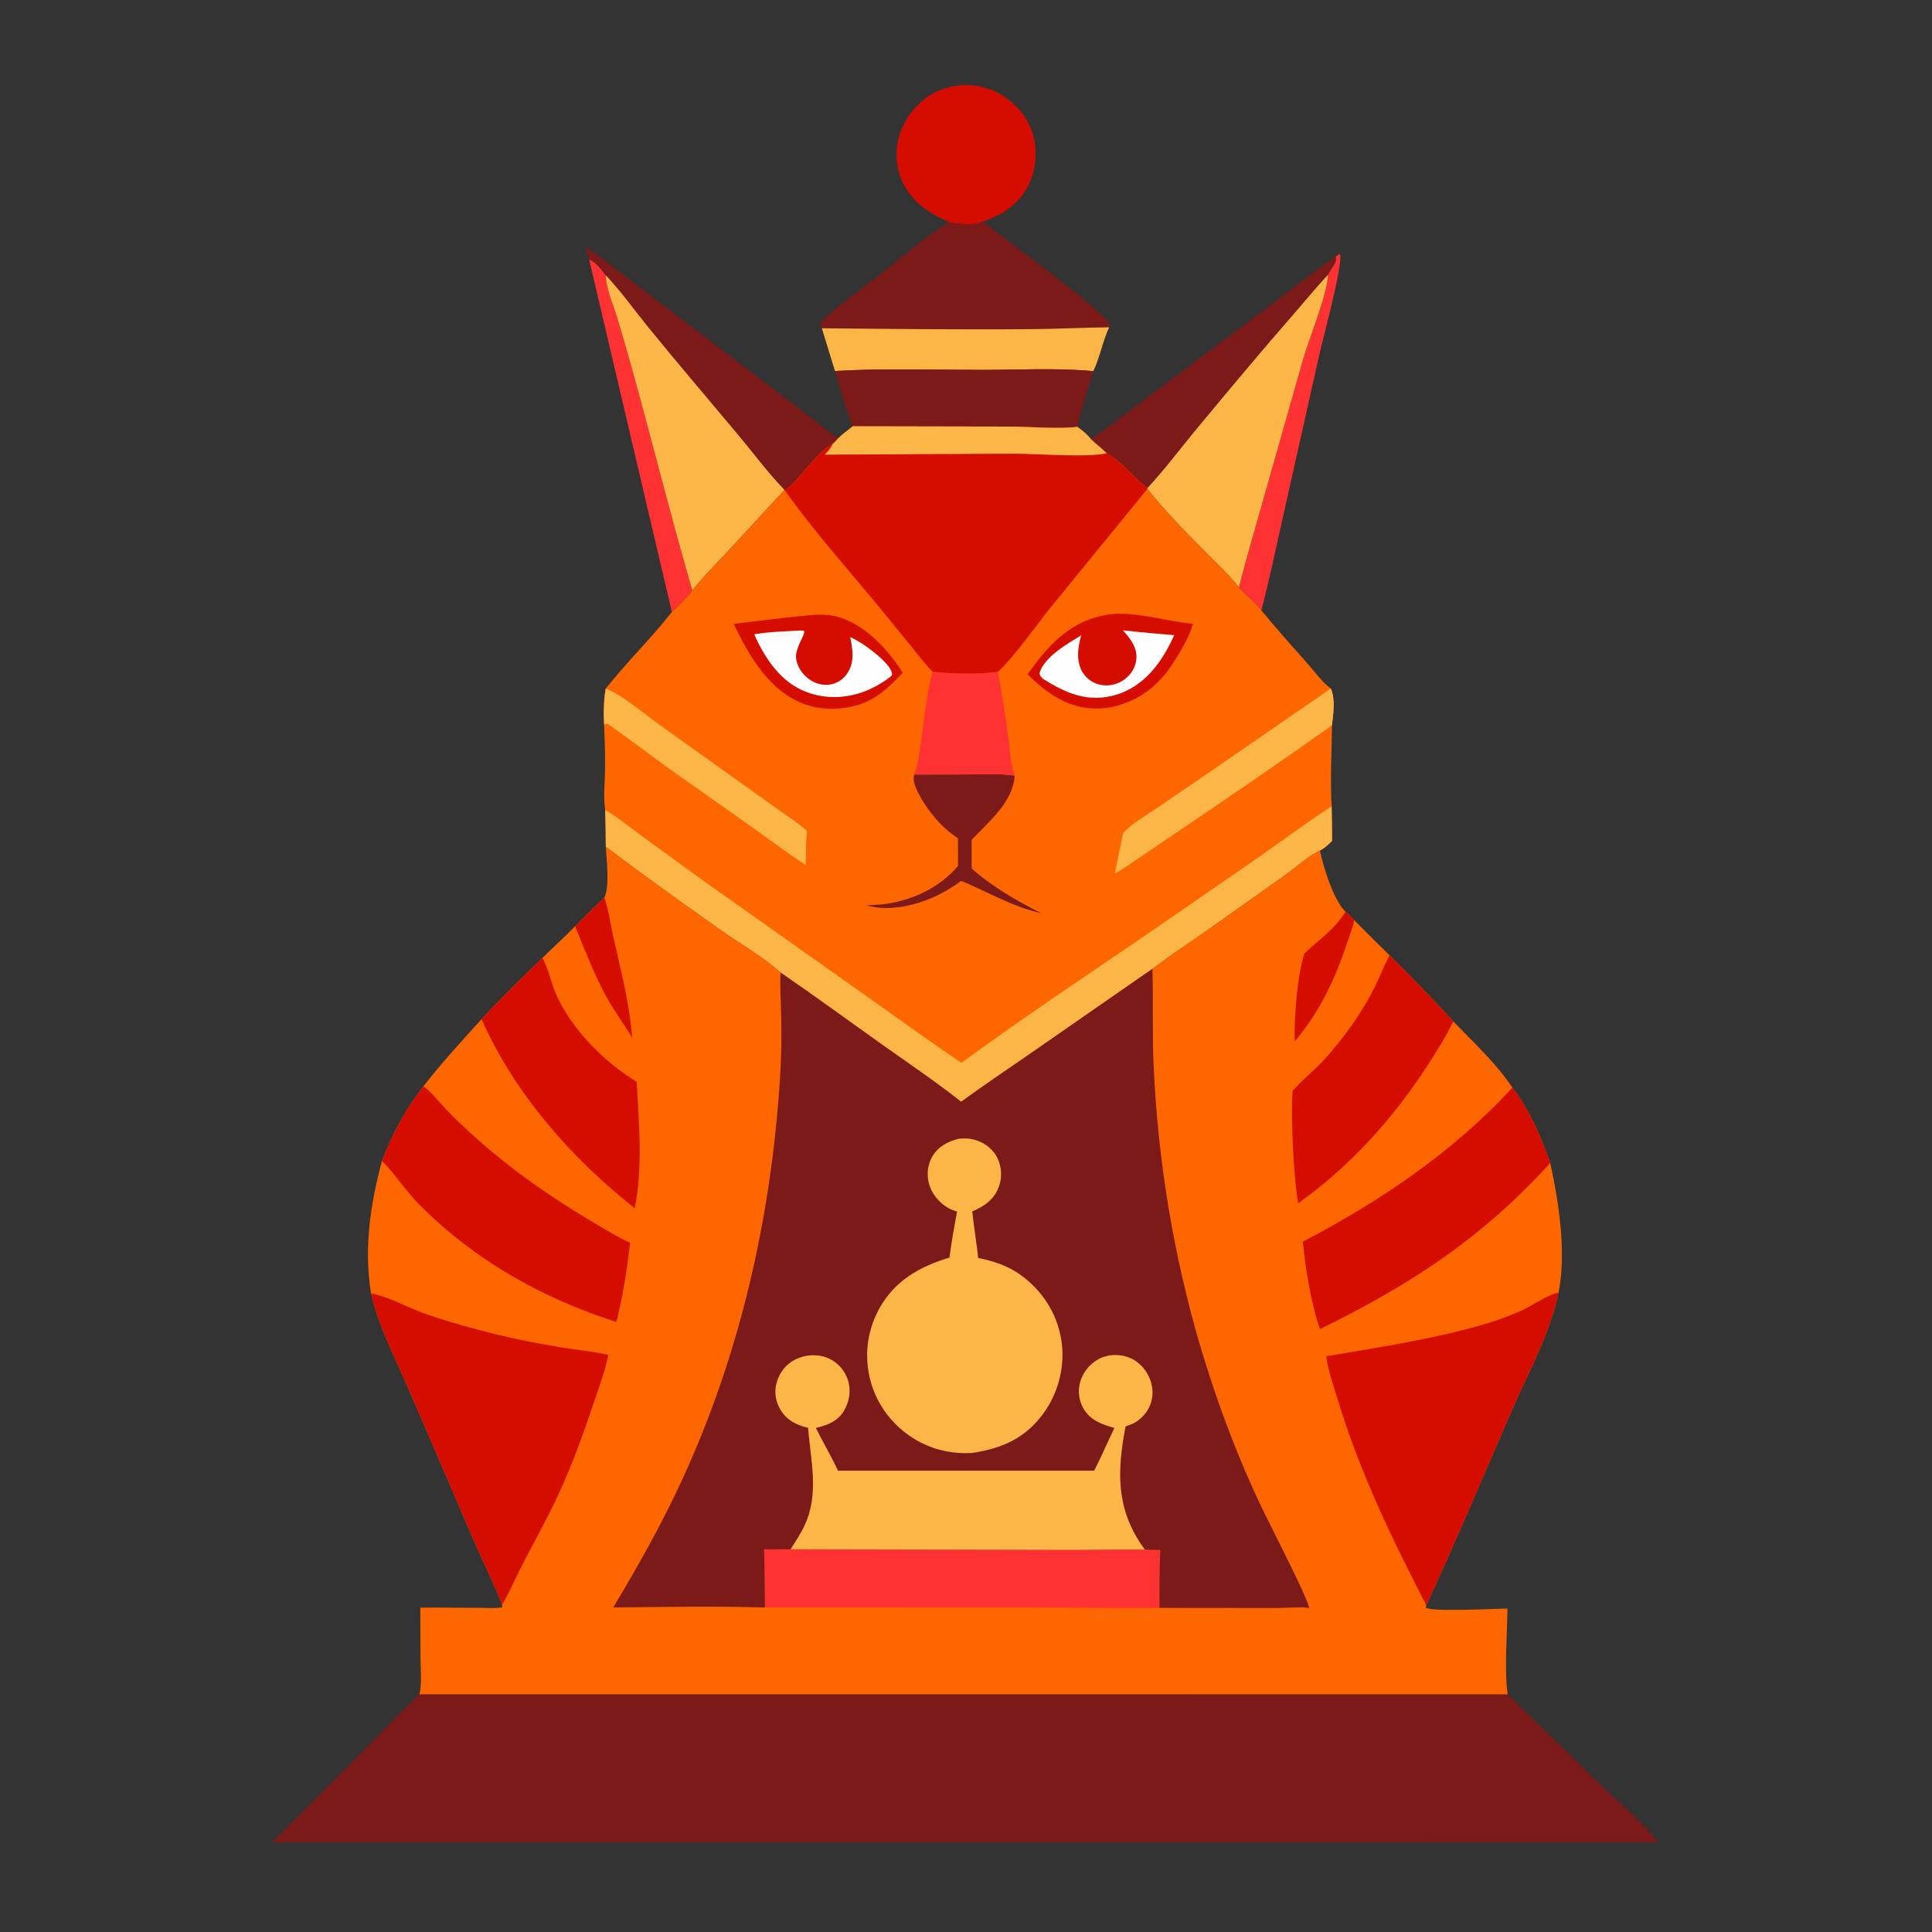 <?xml version="1.0" encoding="utf-8" ?>
<svg xmlns="http://www.w3.org/2000/svg" xmlns:xlink="http://www.w3.org/1999/xlink" width="1024" height="1024">
	<rect width="100%" height="100%" fill="#333333" stroke="none"/>
	<path fill="#FE3232" d="M707.908 136.049L709.792 134.724L710.347 135.03C711.237 142.764 701.486 177.981 699.304 187.832L680.504 271.683C676.613 288.96 672.978 306.381 668.557 323.528C665.241 319.237 660.354 315.574 656.667 311.463C660.105 297.3 664.386 283.307 668.288 269.266L690.764 190.077C694.093 178.761 703.562 155.83 703.907 145.568C704.75 143.752 705.988 142.132 707.019 140.415C707.992 138.793 708.361 137.89 707.908 136.049Z"/>
	<path fill="#FE3232" d="M312.263 137.527C315.66 138.606 319.02 143.198 321.143 145.956C321.15 153.048 325.034 161.418 327.087 168.24C329.777 177.179 332.409 186.151 334.898 195.149C345.739 234.342 355.603 273.877 366.93 312.928C363.909 317.244 359.929 320.784 356.116 324.389L312.263 137.527Z"/>
	<path fill="#7B1A19" d="M707.908 136.049C708.361 137.89 707.992 138.793 707.019 140.415C705.988 142.132 704.75 143.752 703.907 145.568C697.821 152.113 692.147 159.033 686.274 165.767C668.642 185.986 651.476 206.536 634.346 227.182C625.706 237.596 617.372 248.81 608.168 258.681C600.826 253.136 594.57 244.694 586.607 240.268C583.963 237.592 580.889 235.415 578.217 232.768C588.742 225.575 598.768 217.625 608.965 209.976L671.07 163.548C683.328 154.34 695.274 144.747 707.908 136.049Z"/>
	<path fill="#7B1A19" d="M310.191 130.506C325.362 141.414 340.025 152.982 354.845 164.355L406.944 203.978L430.409 221.828C434.927 225.294 439.43 229.315 444.367 232.161C443.451 233.227 442.592 234.339 441.448 235.172C432.785 239.609 424.628 253.372 416.034 259.947L415.81 259.655C406.977 250.585 399.135 239.901 390.977 230.177C375.116 211.269 359.091 192.475 343.508 173.337C336.138 164.286 329.16 154.407 321.143 145.956C319.02 143.198 315.66 138.606 312.263 137.527L310.191 130.506Z"/>
	<path fill="#D50D00" d="M503.109 117.74C492.19 113.022 482.12 106.155 477.581 94.681C474.112 85.913 474.473 76.005 478.308 67.421C482.313 58.459 489.775 51 498.994 47.503C507.995 44.09 518.488 44.325 527.229 48.411C536.165 52.59 543.602 60.097 546.906 69.475C550.096 78.531 549.367 89.333 545.222 97.957C540.674 107.42 531.834 113.716 522.066 117.021L520.806 117.437C516.777 119.794 507.599 118.578 503.109 117.74Z"/>
	<path fill="#FBB647" d="M321.143 145.956C329.16 154.407 336.138 164.286 343.508 173.337C359.091 192.475 375.116 211.269 390.977 230.177C399.135 239.901 406.977 250.585 415.81 259.655L386.748 291.178C380.069 298.339 373.093 305.312 366.93 312.928C355.603 273.877 345.739 234.342 334.898 195.149C332.409 186.151 329.777 177.179 327.087 168.24C325.034 161.418 321.15 153.048 321.143 145.956Z"/>
	<path fill="#FBB647" d="M703.907 145.568C703.562 155.83 694.093 178.761 690.764 190.077L668.288 269.266C664.386 283.307 660.105 297.3 656.667 311.463C651.306 304.427 644.613 298.382 638.399 292.103C627.994 281.59 617.348 270.704 608.096 259.167L608.168 258.681C617.372 248.81 625.706 237.596 634.346 227.182C651.476 206.536 668.642 185.986 686.274 165.767C692.147 159.033 697.821 152.113 703.907 145.568Z"/>
	<path fill="#7B1A19" d="M503.109 117.74C507.599 118.578 516.777 119.794 520.806 117.437C532.552 126.715 583.198 163.522 588.165 171.626C588.084 172.251 588.032 172.873 587.868 173.482C584.391 180.972 582.962 189.415 579.473 196.736C576.466 206.422 573.066 216.305 571 226.226C561.231 227.51 545.713 226.119 535.203 226.099L452.004 225.937C448.215 216.507 445.584 206.371 442.559 196.656L435.596 173.991C435.081 172.814 434.655 172.121 434.895 170.81C444.336 161.675 455.904 153.751 466.256 145.619C478.224 136.218 490.036 125.558 503.109 117.74Z"/>
	<path fill="#FBB647" d="M435.596 173.991C472.611 174.341 509.608 174.76 546.629 174.452C560.386 174.337 574.119 173.626 587.868 173.482C584.391 180.972 582.962 189.415 579.473 196.736C559.925 194.867 539.509 196.066 519.842 196.058C494.178 196.046 468.18 195.125 442.559 196.656L435.596 173.991Z"/>
	<path fill="#7B1A19" d="M442.559 196.656C468.18 195.125 494.178 196.046 519.842 196.058C539.509 196.066 559.925 194.867 579.473 196.736C576.466 206.422 573.066 216.305 571 226.226C561.231 227.51 545.713 226.119 535.203 226.099L452.004 225.937C448.215 216.507 445.584 206.371 442.559 196.656Z"/>
	<path fill="#7B1A19" d="M144.277 976.493L190.939 929.665C201.367 919.109 211.493 908.145 222.33 898.005L799.084 898.027L845.465 943.189C856.726 953.996 869.086 964.44 879.043 976.469L144.277 976.493Z"/>
	<path fill="#FE6600" d="M452.004 225.937L535.203 226.099C545.713 226.119 561.231 227.51 571 226.226C573.502 228.001 576.366 230.301 578.217 232.768C580.889 235.415 583.963 237.592 586.607 240.268C594.57 244.694 600.826 253.136 608.168 258.681L608.096 259.167C617.348 270.704 627.994 281.59 638.399 292.103C644.613 298.382 651.306 304.427 656.667 311.463C660.354 315.574 665.241 319.237 668.557 323.528C676.53 333.248 684.918 342.593 693.262 351.992C696.838 356.021 700.986 361.856 705.377 364.918C707.937 371.127 706.656 377.969 705.971 384.449C705.853 398.612 704.964 413.258 705.807 427.382C705.932 433.485 706.018 439.584 706.028 445.689C704.074 447.575 702.087 449.645 699.587 450.793C694.192 453.217 689.38 457.668 684.66 461.201C679.99 464.697 675.188 468.033 670.433 471.411L636.847 495.147C628.106 501.233 619.287 507.046 610.808 513.509L544.858 559.28C533.053 567.48 521.023 575.478 509.437 583.978C495.308 572.883 480.307 562.752 465.662 552.345C448.364 540.052 431.206 527.464 413.697 515.477C404.401 507.049 392.616 500.446 382.342 493.202C361.734 478.672 341.192 463.991 321.093 448.767C321.054 442.275 320.974 435.792 320.782 429.303C319.679 422.243 320.636 414.393 320.718 407.237C320.806 399.637 320.472 392.011 320.218 384.415C319.836 378.25 319.961 371.075 321.044 364.973C332.156 350.997 345.007 338.456 356.116 324.389C359.929 320.784 363.909 317.244 366.93 312.928C373.093 305.312 380.069 298.339 386.748 291.178L415.81 259.655L416.034 259.947C424.628 253.372 432.785 239.609 441.448 235.172C442.592 234.339 443.451 233.227 444.367 232.161C446.818 229.944 449.375 227.936 452.004 225.937Z"/>
	<path fill="#7B1A19" d="M484.593 410.504L515.601 410.446C523.032 410.419 530.417 410.023 537.808 411.07C536.945 425.171 523.958 435.584 514.985 445.16L514.996 460.304C525.259 469.543 539.461 477.86 551.864 483.98C536.588 480.652 523.737 472.729 509.443 466.908C505.997 469.426 502.44 471.66 498.656 473.641C487.598 479.429 471.51 483.671 459.226 479.763C461.79 479.699 464.367 479.646 466.922 479.399C482.112 477.929 497.964 470.811 507.789 458.892L507.736 444.315C499.131 438.715 491.388 429.519 486.759 420.375C485.291 417.476 483.538 413.737 484.593 410.504Z"/>
	<path fill="#FBB647" d="M320.218 384.415C319.836 378.25 319.961 371.075 321.044 364.973C329.308 368.026 341.512 378.359 349.075 383.803L386.279 410.393L411.711 428.538C417.054 432.333 422.762 435.986 427.68 440.324C427.16 446.405 427.101 452.424 427.097 458.523C416.376 451.441 406.032 443.689 395.549 436.252L353.177 406.358C349.337 403.594 323.215 384.012 321.706 383.598C321.398 383.513 321.07 383.645 320.752 383.669L320.218 384.415Z"/>
	<path fill="#FBB647" d="M595.266 441.523C600.296 436.231 607.275 432.266 613.314 428.178L635.905 412.787L705.377 364.918C707.937 371.127 706.656 377.969 705.971 384.449C679.485 403.251 652.683 421.617 625.762 439.789L604.033 454.482C599.773 457.358 595.445 460.656 590.846 462.956L595.266 441.523Z"/>
	<path fill="#FE3232" d="M494.291 355.991C504.027 357.271 519.249 357.377 528.926 356.116C531.066 367.513 532.768 379.101 534.393 390.584C535.315 397.104 535.392 404.945 537.808 411.07C530.417 410.023 523.032 410.419 515.601 410.446L484.593 410.504C486.377 405.956 486.983 400.464 487.759 395.625C489.851 382.597 490.83 368.712 494.291 355.991Z"/>
	<path fill="#D50D00" d="M587.667 325.656C601.944 323.834 618.021 329.397 632.337 330.637C630.251 337.72 625.86 345.079 621.886 351.267C613.747 363.94 603.403 371.68 588.651 374.911C586.208 375.319 583.704 375.504 581.227 375.528C566.282 375.672 554.868 367.504 544.629 357.41L545.908 355.632C557.078 340.265 568.23 328.716 587.667 325.656Z"/>
	<path fill="#FEFEFE" d="M595.181 334.076C604.179 335.098 613.31 335.893 622.337 336.665C620.698 340.395 618.736 344.075 616.598 347.541C610.237 357.858 601.163 366.146 589.077 368.913C575.372 372.051 564.151 366.963 552.804 359.792C551.698 358.641 551.268 358.378 550.929 356.779C553.454 348.156 565.727 341.24 573.015 336.745C572.51 338.694 572.061 340.65 571.748 342.639C570.93 347.842 571.404 353.409 574.732 357.7C577.163 360.833 580.785 362.775 584.717 363.196C589.121 363.666 593.585 362.221 596.953 359.364C600.013 356.769 602.073 353.038 602.32 349.004C602.695 342.853 598.984 338.402 595.181 334.076Z"/>
	<path fill="#D50D00" d="M426.716 326.304C431.958 325.737 437.201 325.393 442.391 326.548C457.608 329.933 470.497 343.929 478.471 356.567C466.431 369.275 458.602 375.188 440.502 375.73C435.801 375.541 431.4 374.974 426.944 373.42C408.111 366.849 396.997 347.766 388.88 330.662C401.502 329.13 414.054 327.538 426.716 326.304Z"/>
	<path fill="#FEFEFE" d="M423.837 334.211C424.683 334.14 425.375 334.246 426.212 334.361C426.856 336.648 421.341 343.368 421.929 348.859C422.393 353.192 425.152 357.208 428.576 359.787C431.759 362.184 435.782 363.436 439.76 362.849C443.672 362.272 446.971 360.055 449.151 356.776C453.12 350.805 451.914 344.185 450.647 337.623C453.966 339.232 456.882 340.972 459.864 343.155C463.359 345.713 472.499 352.66 472.801 357.297C472.852 358.083 472.201 358.377 471.686 358.88C468.559 361.355 464.906 363.493 461.289 365.169C450.565 370.138 438.422 370.97 427.317 366.731C413.7 361.533 405.451 348.98 399.759 336.19C407.606 334.859 415.889 334.629 423.837 334.211Z"/>
	<path fill="#FBB647" d="M705.807 427.382C705.932 433.485 706.018 439.584 706.028 445.689C704.074 447.575 702.087 449.645 699.587 450.793C694.192 453.217 689.38 457.668 684.66 461.201C679.99 464.697 675.188 468.033 670.433 471.411L636.847 495.147C628.106 501.233 619.287 507.046 610.808 513.509L544.858 559.28C533.053 567.48 521.023 575.478 509.437 583.978C495.308 572.883 480.307 562.752 465.662 552.345C448.364 540.052 431.206 527.464 413.697 515.477C404.401 507.049 392.616 500.446 382.342 493.202C361.734 478.672 341.192 463.991 321.093 448.767C321.054 442.275 320.974 435.792 320.782 429.303C327.362 433.082 333.544 438.241 339.676 442.738L373.624 467.398L461.43 529.506C477.442 540.789 493.299 552.397 509.551 563.328C545.633 536.854 583.269 512.23 620.102 486.793L669.753 452.493C681.7 444.102 693.515 435.248 705.807 427.382Z"/>
	<path fill="#D50D00" d="M452.004 225.937L535.203 226.099C545.713 226.119 561.231 227.51 571 226.226C573.502 228.001 576.366 230.301 578.217 232.768C580.889 235.415 583.963 237.592 586.607 240.268C594.57 244.694 600.826 253.136 608.168 258.681L608.096 259.167L556.742 322.1C548.263 332.615 538.406 347.147 528.926 356.116C519.249 357.377 504.027 357.271 494.291 355.991C490.38 352.179 486.97 347.495 483.522 343.262L465.687 321.406C449.058 301.202 431.117 281.314 416.034 259.947C424.628 253.372 432.785 239.609 441.448 235.172C442.592 234.339 443.451 233.227 444.367 232.161C446.818 229.944 449.375 227.936 452.004 225.937Z"/>
	<path fill="#FBB647" d="M452.004 225.937L535.203 226.099C545.713 226.119 561.231 227.51 571 226.226C573.502 228.001 576.366 230.301 578.217 232.768C580.889 235.415 583.963 237.592 586.607 240.268C575.555 242.59 550.289 240.501 537.693 240.47L437.138 240.983C438.908 239.174 440.341 237.46 441.448 235.172C442.592 234.339 443.451 233.227 444.367 232.161C446.818 229.944 449.375 227.936 452.004 225.937Z"/>
	<path fill="#FE6600" d="M321.093 448.767C341.192 463.991 361.734 478.672 382.342 493.202C392.616 500.446 404.401 507.049 413.697 515.477C431.206 527.464 448.364 540.052 465.662 552.345C480.307 562.752 495.308 572.883 509.437 583.978C521.023 575.478 533.053 567.48 544.858 559.28L610.808 513.509C619.287 507.046 628.106 501.233 636.847 495.147L670.433 471.411C675.188 468.033 679.99 464.697 684.66 461.201C689.38 457.668 694.192 453.217 699.587 450.793C701.459 459.674 706.732 477.08 713.159 483.23C714.738 484.68 716.325 486.096 717.752 487.7C723.93 493.972 730.206 500.143 736.48 506.319C747.963 517.811 759.311 529.322 770.242 541.348C780.886 552.357 793.048 563.659 801.581 576.429C810.78 588.527 816.606 602.192 821.662 616.403C826.231 637.248 830.335 664.158 826.049 685.173C821.31 707.44 809.533 728.417 800.522 749.204C785.808 783.146 771.468 817.209 755.942 850.794L755.695 852.091C758.594 854.401 793.163 852.624 798.974 852.541C798.868 866.543 797.246 884.472 799.084 898.027L222.33 898.005C223.677 892.21 222.922 884.986 222.879 879.02L222.772 852.106C233.487 851.905 244.241 852.24 254.963 852.179C258.435 852.159 262.966 852.644 266.304 851.868L266.085 850.605C262.188 839.828 256.626 829.277 252.114 818.691L216.657 736.374C209.348 719.608 200.92 703.413 196.641 685.538C192.808 661.707 196.24 638.369 202.448 615.315C207.821 600.953 215.111 587.93 224.418 575.747C234.122 563.347 244.577 551.819 255.229 540.234C265.58 528.973 276.521 518.353 287.501 507.715C293.215 502.064 299.203 496.723 304.82 490.965C309.851 485.779 315.076 480.802 320.299 475.811C323.305 469.669 321.428 455.548 321.093 448.767Z"/>
	<path fill="#D50D00" d="M304.82 490.965C309.851 485.779 315.076 480.802 320.299 475.811C322.569 482.078 323.467 489.392 324.929 495.935C328.921 513.807 333.723 531.765 335.044 550.078C330.835 542.876 325.708 536.135 321.696 528.858C315.055 516.814 310.027 503.665 304.82 490.965Z"/>
	<path fill="#D50D00" d="M713.159 483.23C714.738 484.68 716.325 486.096 717.752 487.7C717.002 491.855 715.136 496.228 713.797 500.277C707.458 519.451 699.311 536.458 686.192 551.975C685.922 539.201 687.444 517.329 691.4 505.31C699.297 497.852 707.26 492.738 713.159 483.23Z"/>
	<path fill="#D50D00" d="M255.229 540.234C265.58 528.973 276.521 518.353 287.501 507.715C287.634 507.965 287.769 508.213 287.899 508.465C290.896 514.26 292.148 521.245 294.852 527.26C303.188 545.808 320.226 562.843 337.442 573.39C338.682 595.3 340.776 618.755 336.429 640.406C302.598 613.664 272.995 579.924 255.229 540.234Z"/>
	<path fill="#D50D00" d="M736.48 506.319C747.963 517.811 759.311 529.322 770.242 541.348C766.586 549.083 761.913 556.479 757.293 563.667C738.787 592.452 715.944 617.901 688.042 637.785C685.535 622.321 684.188 593.645 685.094 578.223C690.274 572.219 696.873 567.217 702.24 561.223C712.46 549.81 721.35 537.51 728.305 523.828C731.086 518.357 733.248 512.545 736.058 507.125L736.48 506.319Z"/>
	<path fill="#FE3232" d="M405.016 821.205L419.05 821.162L566.5 821.478C579.929 821.512 593.334 821.143 606.768 821.305C609.52 821.47 612.234 821.525 614.99 821.498C614.445 831.731 614.485 841.973 614.534 852.218C591.509 852.488 568.527 852.039 545.508 852.015L405.418 852.004C405.46 841.738 405.205 831.469 405.016 821.205Z"/>
	<path fill="#D50D00" d="M801.581 576.429C810.78 588.527 816.606 602.192 821.662 616.403C785.495 656.203 747.536 681.005 699.612 704.434C695.112 692.043 691.715 671.42 690.532 658.086C731.173 636.908 770.584 610.39 801.581 576.429Z"/>
	<path fill="#D50D00" d="M224.418 575.747C228.987 579.119 232.834 584.205 236.751 588.332C240.627 592.415 244.773 596.322 248.92 600.129C269.248 618.795 292.316 634.946 316.101 648.875C321.877 652.259 327.861 655.995 333.997 658.673C332.339 672.684 330.208 686.988 326.678 700.665C287.126 688.021 251.063 667.694 221.757 637.967C214.769 630.879 209.493 622.313 202.448 615.315C207.821 600.953 215.111 587.93 224.418 575.747Z"/>
	<path fill="#D50D00" d="M702.962 718.848C731.463 713.967 759.372 709.858 787.224 701.736C793.899 699.79 800.374 697.316 806.716 694.467C811.669 692.242 821.339 685.634 826.049 685.173C821.31 707.44 809.533 728.417 800.522 749.204C785.808 783.146 771.468 817.209 755.942 850.794C737.739 815.504 721.05 781.032 709.365 742.912C706.959 735.062 703.993 727.001 702.962 718.848Z"/>
	<path fill="#D50D00" d="M196.641 685.538C205.792 687.161 214.926 692.448 223.663 695.7C233.245 699.265 243.537 702.098 253.41 704.775C268.041 708.743 282.833 711.744 297.787 714.198C305.9 715.53 314.392 716.26 322.386 718.095C320.782 726.743 317.467 735.246 314.678 743.576C309.08 760.295 303.126 776.711 295.675 792.71C290.006 804.884 283.442 816.604 277.269 828.519C273.503 835.788 270.217 843.563 266.085 850.605C262.188 839.828 256.626 829.277 252.114 818.691L216.657 736.374C209.348 719.608 200.92 703.413 196.641 685.538Z"/>
	<path fill="#7B1A19" d="M610.808 513.509C611.316 530.525 610.667 547.539 611.432 564.559C613.703 615.085 621.926 665.297 636.282 713.797C645.066 743.474 656.277 773.217 669.729 801.081C673.247 808.367 693.7 848.113 693.798 852.084L693.37 852.372C693.181 852.296 693.003 852.187 692.804 852.143C690.351 851.593 680.16 852.287 676.756 852.277L614.534 852.218C614.485 841.973 614.445 831.731 614.99 821.498C612.234 821.525 609.52 821.47 606.768 821.305C593.334 821.143 579.929 821.512 566.5 821.478L419.05 821.162L405.016 821.205C405.205 831.469 405.46 841.738 405.418 852.004C378.649 851.226 351.781 851.706 325.003 851.997C337.947 830.495 350.208 808.685 360.801 785.913C392.403 717.973 408.985 644.333 413.524 569.71C414.146 559.491 414.279 549.187 414.053 538.954C413.881 531.142 413.35 523.285 413.697 515.477C431.206 527.464 448.364 540.052 465.662 552.345C480.307 562.752 495.308 572.883 509.437 583.978C521.023 575.478 533.053 567.48 544.858 559.28L610.808 513.509Z"/>
	<path fill="#FBB647" d="M590.666 756.842C583.924 754.937 577.871 752.859 574.168 746.371C571.765 742.16 571.206 737.09 572.527 732.436C573.96 727.39 577.608 722.837 582.245 720.367C586.948 717.861 592.553 717.541 597.586 719.215C602.814 720.954 606.674 724.88 609.026 729.823C611.166 734.32 611.499 739.912 609.677 744.565C607.93 749.029 604.127 753.084 599.676 754.91C598.654 755.33 597.605 755.708 596.563 756.074C592.177 779.131 591.385 798.712 605.004 818.801C605.578 819.646 606.169 820.478 606.768 821.305C593.334 821.143 579.929 821.512 566.5 821.478L419.05 821.162C421.639 816.977 424.475 812.766 426.539 808.295C434.274 791.543 429.66 774.226 428.31 756.765C422.478 755.45 417.537 753.065 414.118 747.916C411.465 743.922 410.311 738.944 411.299 734.223C412.395 728.983 415.385 724.293 419.955 721.437C424.601 718.533 430.565 717.589 435.891 718.839C440.938 720.024 445.306 723.379 447.849 727.88C450.426 732.441 451.006 737.959 449.421 742.955C447.714 748.338 445.045 751.865 439.888 754.377C437.56 755.511 434.94 756.216 432.426 756.812C436.211 764.46 440.538 771.765 444.175 779.504L579.959 779.504C583.735 772.05 587.014 764.358 590.666 756.842Z"/>
	<path fill="#FBB647" d="M508.074 603.551C511.323 603.216 514.343 603.334 517.47 604.372C522.464 606.031 526.664 609.383 528.864 614.23C530.965 618.86 531.166 624.449 529.342 629.2C526.744 635.97 521.672 639.337 515.308 642.069C516.183 650.304 517.562 658.504 518.467 666.753C526.609 668.415 533.889 670.725 540.727 675.592C552.281 683.814 560.184 695.97 562.489 710.006C564.714 723.554 561.142 738.023 553.062 749.1C543.349 762.416 531.038 767.709 515.194 770.112C505.797 770.67 496.491 768.888 488.089 764.606C475.769 758.327 466.14 747.227 462.002 734.01C457.828 720.681 459.093 706.603 465.665 694.261C473.807 678.97 487.171 671.4 503.233 666.546C504.294 658.356 505.737 650.28 507.272 642.166C507.145 642.127 507.017 642.089 506.89 642.048L506.26 641.837C505.14 641.468 504.077 641.089 503.04 640.516C497.928 637.692 493.898 632.968 492.357 627.291C491.056 622.5 491.658 617.223 494.175 612.924C497.289 607.604 502.321 605.066 508.074 603.551Z"/>
</svg>
